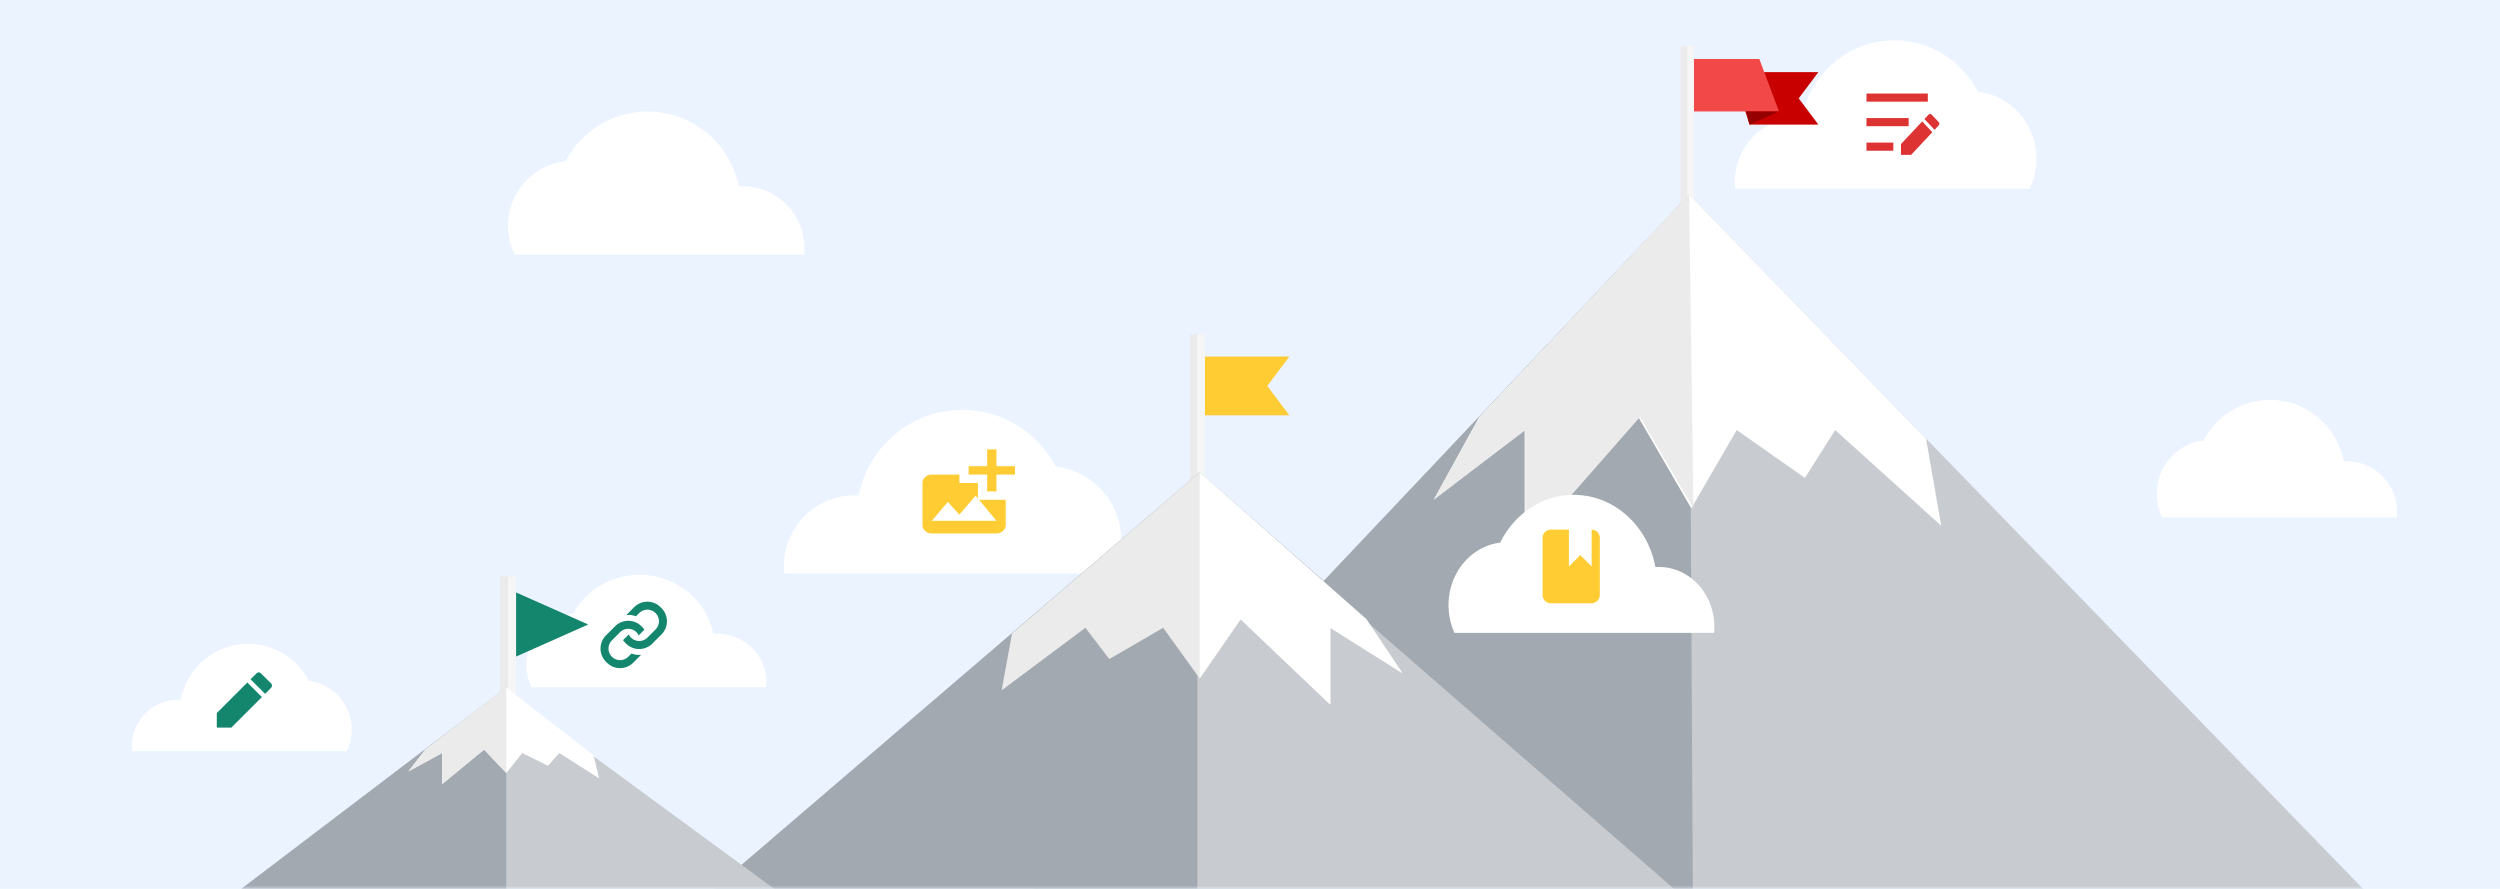 <svg xmlns="http://www.w3.org/2000/svg" width="360" height="128" viewBox="0 0 360 128">
	<path fill="#eaf3ff" d="M0 0h360v128H0z"/>
	<mask id="mask0_2_2006" width="360" height="128" x="0" y="0" maskUnits="userSpaceOnUse" style="mask-type:alpha">
		<path fill="#fff" d="M0 0h360v128H0z"/>
	</mask>
	<g mask="url(#mask0_2_2006)">
		<path fill="#fff" d="M311.365 74.511h33.774a7 7 0 0 0 .038-.758c0-4.047-3.231-7.327-7.217-7.327a7 7 0 0 0-.453.014c-.978-5.05-5.362-8.858-10.622-8.858-4.155 0-7.762 2.375-9.577 5.861-3.785.437-6.725 3.698-6.725 7.657 0 1.225.281 2.383.782 3.411M74.118 36.668h41.679q.047-.456.047-.923c0-4.927-3.988-8.92-8.907-8.92a9 9 0 0 0-.559.017c-1.207-6.147-6.617-10.784-13.108-10.784-5.127 0-9.579 2.892-11.819 7.136a9.38 9.38 0 0 0-8.298 9.321c0 1.491.347 2.9.965 4.153m86.248 45.914h-47.428a11 11 0 0 1-.053-1.054c0-5.631 4.537-10.196 10.135-10.196a10 10 0 0 1 .636.02c1.373-7.025 7.53-12.324 14.916-12.324 5.834 0 10.9 3.305 13.449 8.155 5.314.607 9.443 5.145 9.443 10.653 0 1.704-.395 3.315-1.098 4.746"/>
		<path fill="#fc3" d="M143.489 75h-9.318l2.313-2.717 1.668 1.818 2.334-2.725.335.404v-2.23h-2.669v-1.21h-3.981c-.354 0-.693.127-.943.354s-.391.535-.391.856v6.054c0 .322.141.63.391.857s.589.354.943.354h9.318c.354 0 .693-.127.943-.354s.391-.535.391-.857v-3.632h-3.837z"/>
		<path fill="#fc3" d="M143.489 67.128v-2.421h-1.334v2.421h-2.668v1.211h2.668v2.422h1.334v-2.422h2.668v-1.21h-2.668Z"/>
		<path fill="#fff" d="M49.935 108.162h-30.9a7 7 0 0 1-.035-.692c0-3.695 2.956-6.691 6.603-6.691a8 8 0 0 1 .415.013c.895-4.61 4.905-8.087 9.718-8.087 3.8 0 7.101 2.168 8.762 5.351 3.462.399 6.152 3.377 6.152 6.991a7.1 7.1 0 0 1-.715 3.115"/>
		<path fill="#14866d" fill-rule="evenodd" d="m38.183 99.918.857-.883a.44.44 0 0 0 0-.623l-1.475-1.457a.44.44 0 0 0-.623 0l-.865.857zm-2.566-1.638-4.398 4.399v2.097h2.097l4.399-4.398z" clip-rule="evenodd"/>
		<path fill="#fff" d="M76.57 98.969h33.774a7 7 0 0 0 .039-.725c0-3.871-3.232-7.01-7.218-7.01a7 7 0 0 0-.453.014c-.978-4.83-5.362-8.473-10.622-8.473-4.154 0-7.762 2.272-9.577 5.607-3.785.417-6.725 3.537-6.725 7.324 0 1.171.281 2.279.782 3.263"/>
		<path fill="#14866d" fill-rule="evenodd" d="m92.333 94.28-1.143 1.143a2.684 2.684 0 0 1-3.796 0l-.133-.134a2.684 2.684 0 0 1 0-3.795l1.312-1.312a2.684 2.684 0 0 1 3.796 0l.133.133q.163.165.295.358l-.825.825a1.667 1.667 0 0 0-2.68-.464l-1.179 1.179a1.667 1.667 0 0 0 2.358 2.357l.467-.467c.442.18.923.241 1.395.177m-2.153-5.705 1.143-1.144a2.684 2.684 0 0 1 3.796 0l.133.134a2.684 2.684 0 0 1 0 3.795l-1.312 1.313a2.684 2.684 0 0 1-3.795 0l-.134-.134a2.7 2.7 0 0 1-.295-.358l.826-.825a1.667 1.667 0 0 0 2.68.464l1.178-1.179a1.667 1.667 0 1 0-2.358-2.357l-.467.467a2.7 2.7 0 0 0-1.395-.176" clip-rule="evenodd"/>
		<path fill="#fff" d="M292.266 27.155h-42.397a9 9 0 0 1-.048-.956c0-5.103 4.056-9.24 9.06-9.24a9 9 0 0 1 .569.019c1.228-6.367 6.731-11.169 13.334-11.169 5.215 0 9.744 2.995 12.023 7.39 4.75.55 8.441 4.663 8.441 9.655a9.8 9.8 0 0 1-.982 4.3Z"/>
		<g clip-path="url(#clip0_2_2006)">
			<path fill="#d33" d="M268.774 13.464h8.833v1.178h-8.833zm0 3.533h6.072v1.178h-6.072zm0 3.533h3.864v1.178h-3.864zm9.804-1.831.595-.655a.34.34 0 0 0 .089-.23.34.34 0 0 0-.089-.23l-1.024-1.08a.3.3 0 0 0-.216-.095.3.3 0 0 0-.216.095l-.602.634 1.463 1.56zm-1.781-1.214-3.055 3.258v1.554h1.457l3.055-3.258z"/>
		</g>
		<path fill="#14866d" d="m74.31 85.31 10.39 4.618-10.39 4.618v-9.237Z"/>
		<path fill="#ebebeb" d="M72 83h2.309v31.174H72z"/>
		<path fill="#f6f6f6" d="M73.154 83h1.155v31.174h-1.155z"/>
		<path fill="#c80000" d="M249.563 10.383h12.285l-2.835 3.78 2.835 3.78h-9.922z"/>
		<path fill="#f34848" d="M243.893 8.493h9.45l2.835 7.56h-12.285z"/>
		<path fill="#960000" d="M251.453 16.053h4.725l-4.252 1.89z"/>
		<path fill="#ebebeb" d="M242.003 6.603h1.89v25.515h-1.89z"/>
		<path fill="#f6f6f6" d="M242.948 6.603h.945v25.515h-.945z"/>
		<path fill="#fc3" d="M173.493 51.343h12.171l-3.175 4.234 3.175 4.233h-12.171z"/>
		<path fill="#ebebeb" d="M171.376 48.168h2.117v28.576h-2.117z"/>
		<path fill="#f6f6f6" d="M172.434 48.168h1.058v28.576h-1.058z"/>
		<path fill="#c8ccd1" d="M243.233 28 133.397 144.195H356z"/>
		<path fill="#a2a9b1" d="M243.233 28 133.397 144.195h110.452z"/>
		<path fill="#fff" d="m206.466 71.946 6.543-11.9L243.233 28l34.12 35.178 2.181 12.525-15.268-13.778-4.362 6.89-9.815-6.89-6.544 11.273-7.634-13.151-16.358 18.788v-16.91l-13.087 10.02Z"/>
		<path fill="#ebebeb" d="m206.466 71.946 6.597-11.9L243.233 28l.617 45.198-7.697-13.151-16.493 18.788v-16.91z"/>
		<path fill="#a2a9b1" d="m172.754 68 86.924 76.195H83.828z"/>
		<path fill="#c8ccd1" d="m172.424 68.29 87.254 75.905h-87.254z"/>
		<path fill="#ebebeb" d="m201.956 96.954-5.169-7.78L172.754 68l-27.018 23.205-1.502 8.206 12.061-9.009 3.446 4.504 7.754-4.504 5.259 7.3 5.941-8.528 12.923 12.284V90.402z"/>
		<path fill="#fff" d="m201.956 96.954-5.212-7.78L172.754 68v29.703l5.873-8.53 12.906 12.285V90.402z"/>
		<path fill="#c8ccd1" d="M72.601 99.465 13 144.5h120.99z"/>
		<path fill="#a2a9b1" d="M72.908 99 13 144.5h59.908z"/>
		<path fill="#fff" d="m58.803 111.096 2.46-3.157L72.909 99l12.555 9.77.82 3.323-5.742-3.656-1.64 1.828-3.692-1.828-2.301 2.875-3.203-3.373-6.057 4.985v-4.487z"/>
		<path fill="#ebebeb" d="m58.803 111.096 2.424-3.157L72.907 99v12.312l-3.193-3.373-6.062 4.985v-4.487z"/>
		<path fill="#fff" d="M209.452 91.136h37.368q.042-.44.042-.89c0-4.75-3.575-8.602-7.986-8.602a7 7 0 0 0-.501.017c-1.082-5.928-5.932-10.399-11.752-10.399-4.596 0-8.588 2.789-10.596 6.88-4.187.513-7.44 4.342-7.44 8.99 0 1.437.311 2.797.865 4.004"/>
		<path fill="#fc3" fill-rule="evenodd" d="M229.197 76.268v5.3l-1.637-1.638-1.637 1.637v-5.3h-2.615c-.65 0-1.178.528-1.178 1.178v8.244c0 .65.528 1.178 1.178 1.178h5.889c.65 0 1.177-.528 1.177-1.178v-8.244c0-.65-.527-1.177-1.177-1.177" clip-rule="evenodd"/>
	</g>
	<defs>
		<clipPath id="clip0_2_2006">
			<path fill="#fff" d="M268.222 11.698h11.041v11.777h-11.041z"/>
		</clipPath>
	</defs>
</svg>
